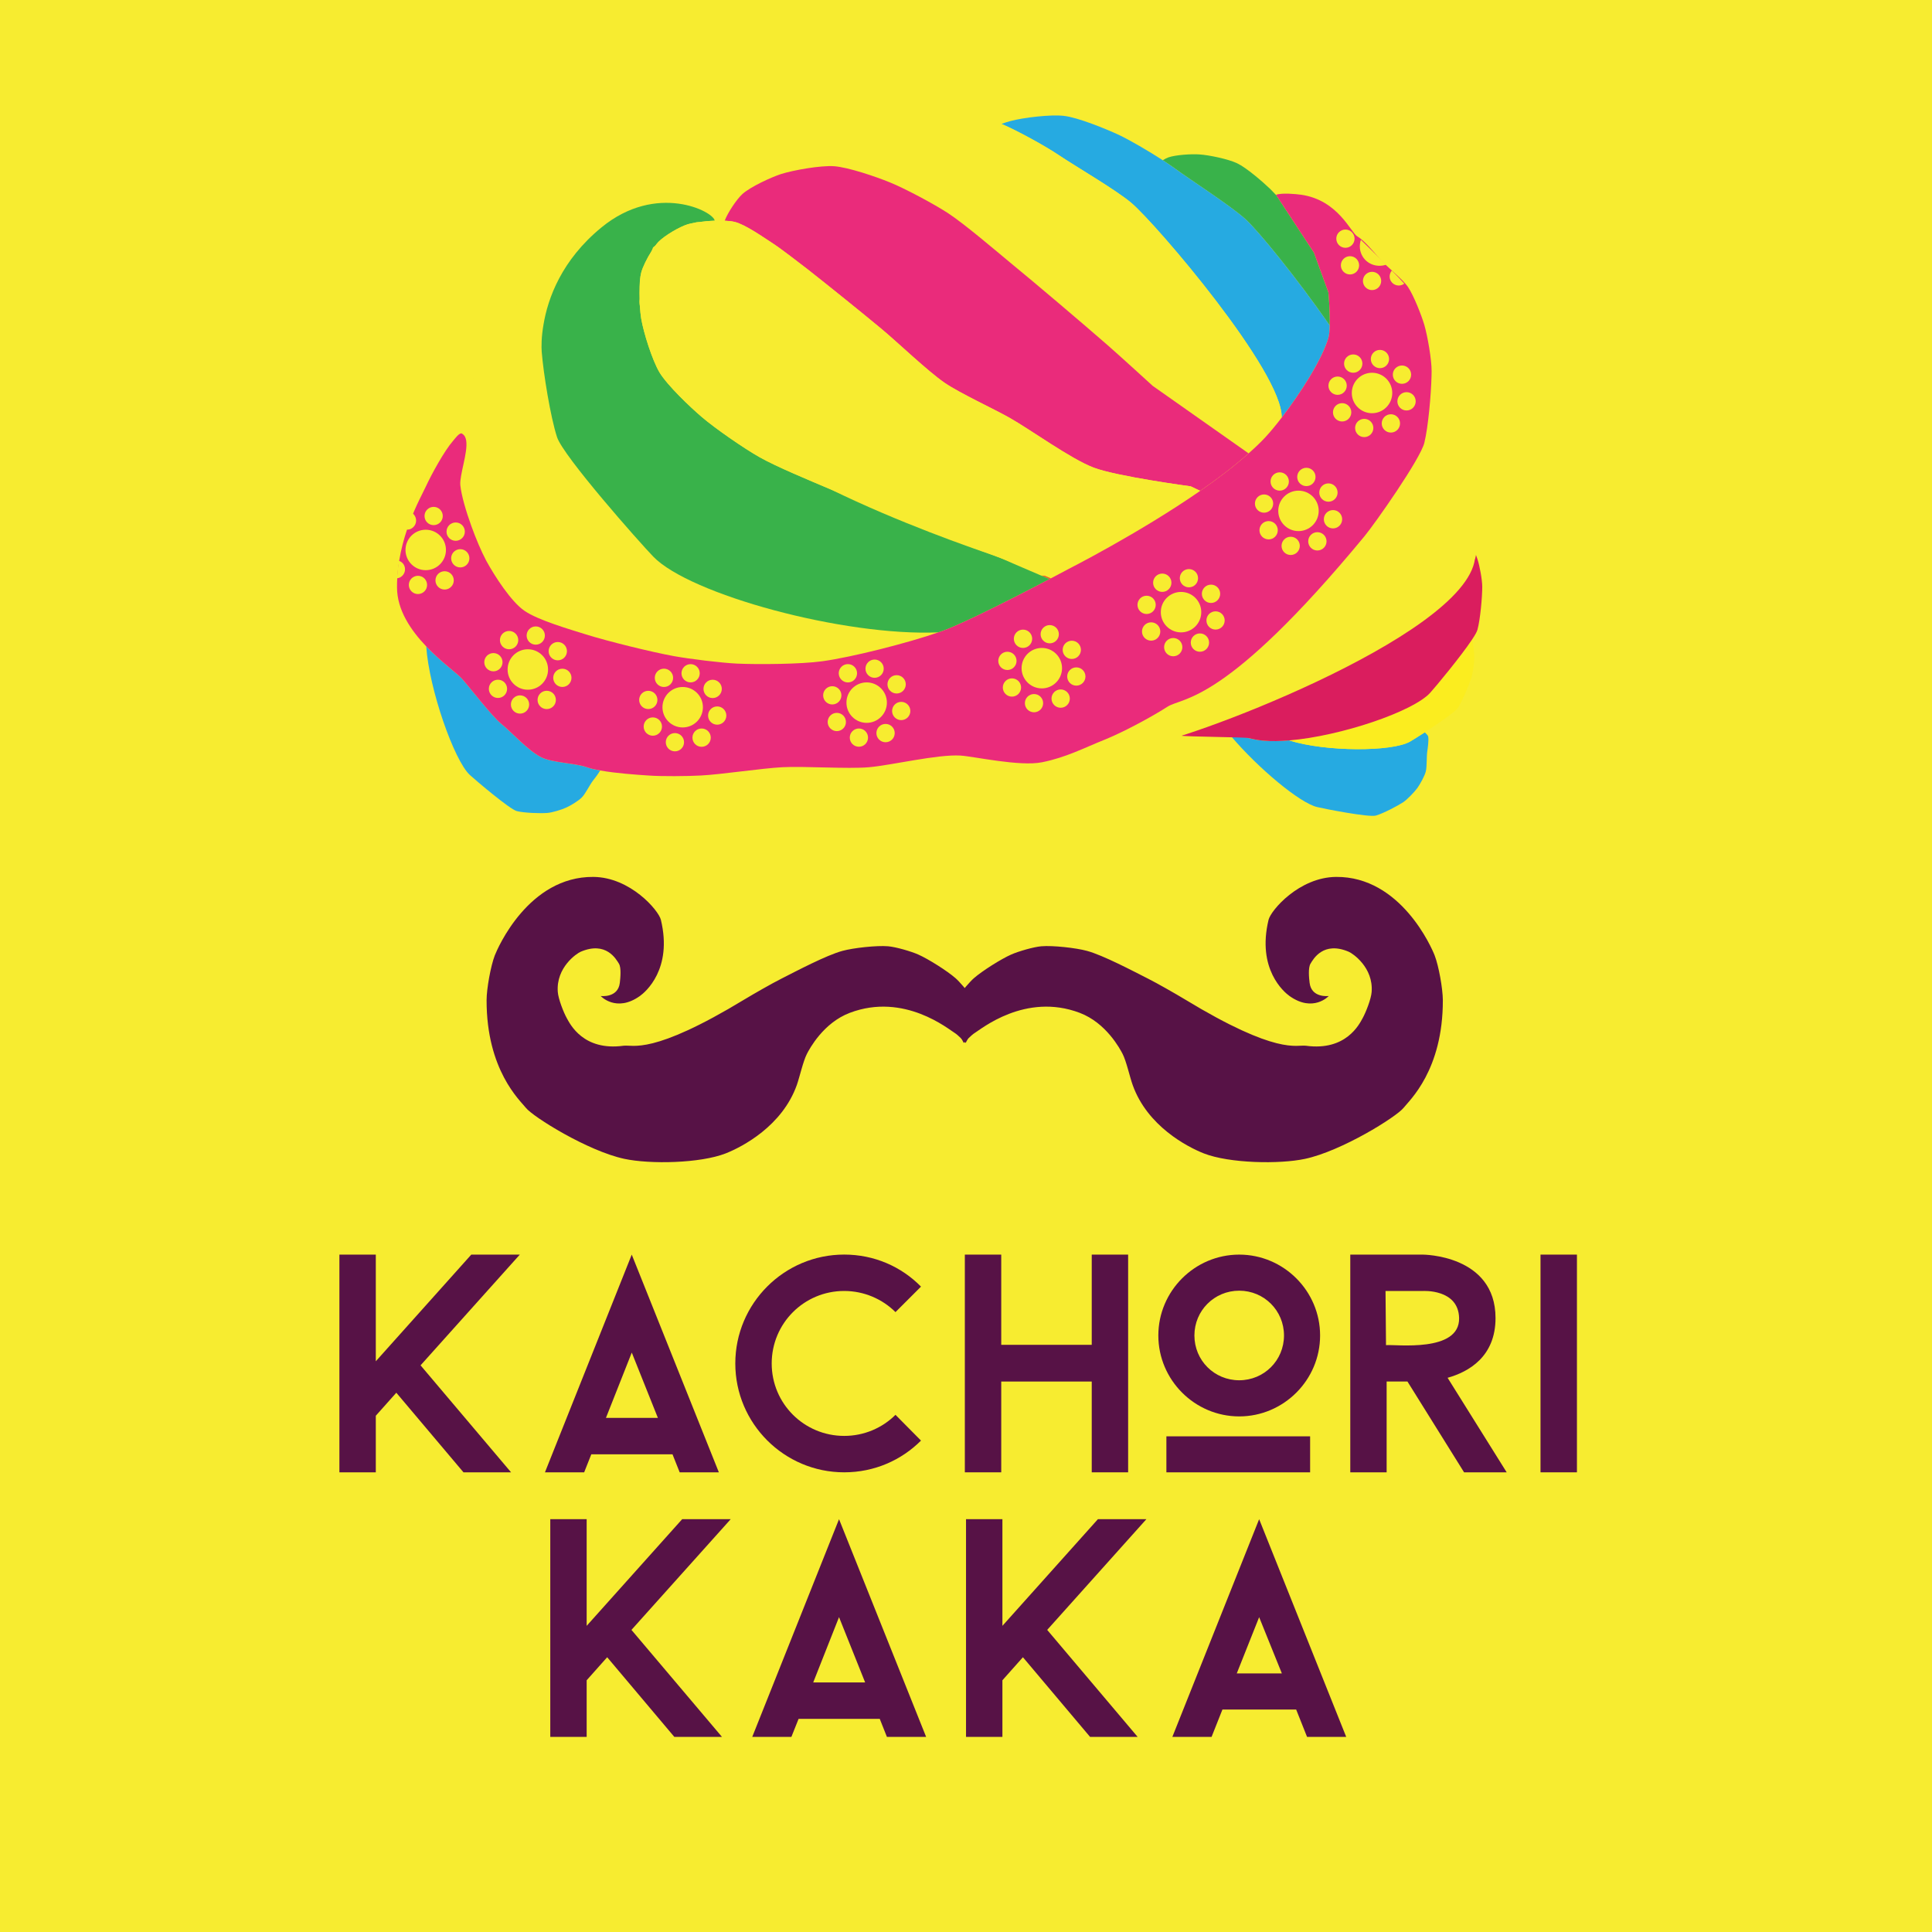 <?xml version="1.0" encoding="utf-8"?>
<!-- Generator: Adobe Illustrator 16.0.0, SVG Export Plug-In . SVG Version: 6.00 Build 0)  -->
<!DOCTYPE svg PUBLIC "-//W3C//DTD SVG 1.1//EN" "http://www.w3.org/Graphics/SVG/1.1/DTD/svg11.dtd">
<svg version="1.1" id="Layer_1" xmlns="http://www.w3.org/2000/svg" xmlns:xlink="http://www.w3.org/1999/xlink" x="0px" y="0px"
	 width="60.947px" height="60.948px" viewBox="0 0 60.947 60.948" enable-background="new 0 0 60.947 60.948" xml:space="preserve">
<g>
	<rect fill="#F7EC30" width="60.947" height="60.948"/>
	<g>
		<g>
			<path fill="#571246" d="M19.92,51.417l2.856,3.376h-1.503l-2.119-2.514l-0.647,0.727v1.787h-1.148v-6.869h1.148v3.365
				l3.013-3.365h1.531L19.92,51.417z"/>
			<path fill="#571246" d="M29.216,54.793h-1.237l-0.226-0.569h-2.561l-0.227,0.569H23.73l2.738-6.869L29.216,54.793z
				 M27.292,53.074l-0.824-2.06l-0.814,2.06H27.292z"/>
			<path fill="#571246" d="M33.035,51.417l2.854,3.376h-1.501l-2.119-2.514l-0.647,0.727v1.787h-1.148v-6.869h1.148v3.365
				l3.013-3.365h1.529L33.035,51.417z"/>
			<path fill="#571246" d="M40.889,53.929h-2.326l-0.343,0.864h-1.237l2.738-6.869l2.747,6.869h-1.235L40.889,53.929z M40.438,52.79
				l-0.717-1.775l-0.706,1.775H40.438z"/>
		</g>
		<g>
			<path fill="#571246" d="M13.267,43.071l2.855,3.375h-1.501l-2.119-2.511l-0.647,0.726v1.785h-1.148v-6.868h1.148v3.365
				l3.012-3.365h1.531L13.267,43.071z"/>
			<path fill="#571246" d="M22.677,46.446h-1.236l-0.226-0.568h-2.562l-0.225,0.568h-1.237l2.738-6.868L22.677,46.446z
				 M20.754,44.729l-0.824-2.061l-0.815,2.061H20.754z"/>
			<path fill="#571246" d="M28.249,44.632l0.805,0.813c-0.619,0.619-1.472,1.001-2.423,1.001c-1.894,0-3.435-1.54-3.435-3.434
				s1.541-3.435,3.435-3.435c0.951,0,1.805,0.382,2.423,1.011l-0.805,0.804c-0.412-0.411-0.991-0.667-1.618-0.667
				c-1.266,0-2.287,1.021-2.287,2.287s1.021,2.285,2.287,2.285C27.258,45.298,27.837,45.044,28.249,44.632z"/>
			<path fill="#571246" d="M35.588,39.578v6.868h-1.148v-2.864h-2.855v2.864h-1.148v-6.868h1.148v2.846h2.855v-2.846H35.588z"/>
			<path fill="#571246" d="M36.541,42.129c0-1.403,1.148-2.551,2.551-2.551c1.403,0,2.552,1.147,2.552,2.551
				s-1.148,2.553-2.552,2.553C37.689,44.682,36.541,43.532,36.541,42.129z M41.329,46.446h-4.534V45.31h4.534V46.446z
				 M37.679,42.129c0,0.786,0.628,1.413,1.413,1.413s1.413-0.627,1.413-1.413c0-0.785-0.628-1.413-1.413-1.413
				S37.679,41.344,37.679,42.129z"/>
			<path fill="#571246" d="M46.186,46.446l-1.786-2.864h-0.657v2.864h-1.147v-4.003l0,0v-1.718v-1.147h2.285
				c0,0,2.297,0,2.297,2.002c0,1.217-0.845,1.697-1.512,1.884l1.864,2.982H46.186z M43.723,42.434
				c0.306-0.029,2.329,0.243,2.306-0.854c-0.021-0.929-1.148-0.854-1.148-0.854h-1.173L43.723,42.434z"/>
			<path fill="#571246" d="M48.597,39.578h1.149v6.868h-1.149V39.578z"/>
		</g>
	</g>
	<g>
		<path fill="#571246" d="M31.009,31.895c0,0-0.61-0.814-0.863-1.035c-0.263-0.231-0.861-0.608-1.18-0.749
			c-0.225-0.1-0.704-0.239-0.95-0.26c-0.36-0.03-1.09,0.05-1.439,0.145c-0.512,0.138-1.457,0.639-1.929,0.878
			c-0.295,0.148-0.869,0.477-1.151,0.647c-2.936,1.784-3.524,1.427-3.829,1.468c-1.266,0.173-1.684-0.685-1.784-0.863
			c-0.108-0.192-0.271-0.614-0.288-0.834c-0.058-0.778,0.6-1.216,0.719-1.267c0.806-0.346,1.121,0.234,1.209,0.374
			c0.08,0.129,0.046,0.455,0.029,0.604c-0.057,0.49-0.604,0.417-0.604,0.417s0.489,0.532,1.237,0
			c0.176-0.125,1.037-0.85,0.662-2.404c-0.073-0.301-0.966-1.343-2.129-1.353c-2.045-0.017-3.02,2.246-3.11,2.475
			c-0.129,0.334-0.258,1.052-0.259,1.411c-0.004,2.216,1.059,3.168,1.238,3.397c0.227,0.288,1.954,1.364,3.108,1.611
			c0.807,0.173,2.39,0.144,3.197-0.172c0.527-0.208,1.784-0.864,2.244-2.159c0.086-0.242,0.199-0.75,0.317-0.979
			c0.082-0.16,0.518-0.979,1.353-1.296c1.721-0.652,3.127,0.527,3.31,0.634c0.102,0.059,0.345,0.316,0.345,0.316L31.009,31.895z"/>
		<path fill="#571246" d="M29.857,31.895c0,0,0.61-0.814,0.863-1.035c0.264-0.231,0.861-0.608,1.181-0.749
			c0.226-0.1,0.704-0.239,0.949-0.26c0.361-0.03,1.091,0.05,1.439,0.145c0.512,0.138,1.457,0.639,1.93,0.878
			c0.294,0.148,0.869,0.477,1.151,0.647c2.936,1.784,3.524,1.427,3.828,1.468c1.267,0.173,1.685-0.685,1.784-0.863
			c0.107-0.192,0.272-0.614,0.288-0.834c0.058-0.778-0.601-1.216-0.72-1.267c-0.807-0.346-1.123,0.234-1.208,0.374
			c-0.08,0.129-0.048,0.455-0.029,0.604c0.057,0.49,0.604,0.417,0.604,0.417s-0.489,0.532-1.238,0
			c-0.176-0.125-1.035-0.85-0.661-2.404c0.073-0.301,0.966-1.343,2.13-1.353c2.044-0.017,3.021,2.246,3.109,2.475
			c0.13,0.334,0.257,1.052,0.259,1.411c0.005,2.216-1.06,3.168-1.237,3.397c-0.228,0.288-1.954,1.364-3.109,1.611
			c-0.806,0.173-2.389,0.144-3.195-0.172c-0.527-0.208-1.784-0.864-2.244-2.159c-0.088-0.242-0.199-0.75-0.317-0.979
			c-0.083-0.16-0.518-0.979-1.353-1.296c-1.721-0.652-3.127,0.527-3.311,0.634c-0.102,0.059-0.346,0.316-0.346,0.316L29.857,31.895z
			"/>
	</g>
	<path fill="none" d="M15.333,17.678c0.004,0.01,0.012,0.021,0.017,0.03c-0.01-0.018-0.019-0.035-0.027-0.052
		C15.326,17.663,15.329,17.672,15.333,17.678z"/>
	<path fill="none" d="M14.545,15.012c-0.02,0.113-0.032,0.218-0.024,0.295c0.036,0.327,0.178,0.814,0.347,1.284
		c-0.117-0.373-0.219-0.781-0.262-1.047C14.583,15.408,14.561,15.217,14.545,15.012z"/>
	<path fill="none" d="M20.187,8.848l-0.113,0.287c0,0,0.045,0.232,0.11,0.513C20.165,9.385,20.163,9.088,20.187,8.848z"/>
	<path fill="none" d="M20.598,7.803l-0.049,0.123c0.043-0.068,0.086-0.131,0.128-0.186C20.631,7.776,20.598,7.803,20.598,7.803z"/>
	<path fill="none" d="M26.375,15.512c-0.05-0.021-0.11-0.047-0.168-0.072c2.137,1.045,4.447,1.848,5.083,2.062
		c-0.365-0.137-0.745-0.279-0.946-0.357C29.344,16.751,27.362,15.937,26.375,15.512z"/>
	<path fill="none" d="M32.238,17.854c0,0-0.301-0.112-0.672-0.25c0.201,0.089,0.685,0.301,1.279,0.553
		c0.04,0.001,0.08,0.002,0.119,0.004L32.238,17.854z"/>
	<path fill="#26AAE1" d="M40.668,23.357c-0.293,0.024-0.564,0.03-0.799,0.009c-0.038-0.004-0.075-0.004-0.113-0.012
		c-0.006,0-0.007,0-0.011,0c-0.126-0.016-0.249-0.045-0.373-0.073c-0.112-0.026-0.225-0.057-0.336-0.089
		c-0.066,0.014-0.131,0.024-0.196,0.038c0.856,1.009,2.164,2.101,2.709,2.229c0.246,0.059,1.637,0.331,1.855,0.269
		c0.231-0.068,0.669-0.296,0.864-0.423c0.131-0.089,0.348-0.316,0.444-0.446c0.08-0.113,0.227-0.37,0.265-0.518
		c0.04-0.14,0.023-0.477,0.047-0.63c0.015-0.113,0.052-0.349,0.03-0.474c-0.005-0.031-0.048-0.08-0.107-0.135
		c-0.212,0.138-0.395,0.252-0.465,0.292C43.917,23.719,41.814,23.72,40.668,23.357z"/>
	<path fill="#FBED1F" d="M40.668,23.357c1.146,0.362,3.249,0.362,3.814,0.036c0.07-0.041,0.253-0.155,0.465-0.292
		c0.419-0.272,0.962-0.644,1.049-0.775c0.133-0.21,0.339-0.692,0.415-0.929c0.053-0.159,0.095-0.486,0.095-0.653
		c0.002-0.142-0.025-0.421-0.068-0.569c-0.354,0.533-1.144,1.482-1.319,1.677C44.581,22.448,42.29,23.222,40.668,23.357z"/>
	<path fill="#DA1D5E" d="M46.557,17.496c-0.009,0.043-0.006,0.095-0.026,0.128c-0.912,1.457-4.54,3.867-9.274,5.583
		c0.111,0.033,2.004,0.047,2.116,0.074c0.124,0.027,0.247,0.057,0.373,0.073c0.004,0,0.005,0,0.011,0
		c0.038,0.008,0.075,0.008,0.113,0.012c0.234,0.021,0.506,0.016,0.799-0.009c1.622-0.135,3.913-0.909,4.45-1.505
		c0.176-0.195,0.965-1.144,1.319-1.677c0.091-0.136,0.154-0.247,0.17-0.31c0.088-0.322,0.151-1.021,0.151-1.352
		c0-0.225-0.082-0.663-0.151-0.874C46.596,17.601,46.577,17.549,46.557,17.496z"/>
	<path fill="#F7EC30" d="M46.53,17.624c0.005-0.039,0.018-0.085,0.026-0.128c0.117-0.575,0.202-1.611,0.202-2.124
		c0-0.375-0.126-1.099-0.229-1.456c-0.092-0.31-0.335-0.933-0.514-1.199c-0.165-0.242-0.626-0.61-0.858-0.854
		c-0.014,0.593-0.104,1.607-0.226,2.104c-0.125,0.51-1.556,2.546-1.893,2.954c-4.394,5.317-5.709,5.055-6.21,5.372
		c-0.433,0.278-1.138,0.663-1.689,0.913c0.119,0.036,0.239,0.074,0.361,0.104c0.188,0.043,0.375,0.094,0.564,0.125
		c0.006,0,0.012,0.003,0.019,0.003c0.057,0.005,0.115,0.008,0.174,0.014C36.961,23.524,46.208,20.126,46.53,17.624z"/>
	<path fill="#F05A29" d="M32.846,18.157c0.084,0.036,0.173,0.073,0.261,0.111c0.017-0.009,0.034-0.018,0.051-0.027l-0.192-0.08
		C32.926,18.16,32.886,18.159,32.846,18.157z"/>
	<path fill="#F7EC30" d="M14.545,15.012c0.016,0.206,0.038,0.396,0.061,0.531c0.043,0.267,0.146,0.674,0.262,1.047
		c0.148,0.41,0.316,0.804,0.455,1.066c0.008,0.017,0.017,0.034,0.027,0.052c0.253,0.462,0.774,1.275,1.196,1.561
		c0.427,0.296,1.443,0.589,1.94,0.745c0.679,0.213,2.064,0.555,2.767,0.683c0.497,0.09,1.494,0.213,1.998,0.237
		c0.67,0.03,2.021,0.019,2.686-0.074c0.928-0.125,2.702-0.577,3.664-0.912c-2.983,0.13-7.843-1.195-8.994-2.39
		c-0.441-0.457-2.839-3.168-3.036-3.77c-0.208-0.638-0.431-2.023-0.483-2.692c-0.011-0.148-0.014-0.459,0.054-0.862
		c-0.146-0.828-0.599-1.514-1.995,0.87c-0.125,0.213-0.436,1.865-0.561,2.584C14.715,14.056,14.625,14.541,14.545,15.012z"/>
	<path fill="#39B24A" d="M17.089,11.097c0.052,0.668,0.275,2.054,0.483,2.692c0.196,0.602,2.594,3.313,3.036,3.77
		c1.15,1.194,6.011,2.52,8.994,2.39c0.045-0.016,0.098-0.033,0.14-0.048c0.744-0.273,2.46-1.158,3.366-1.632
		c-0.088-0.038-0.177-0.075-0.261-0.111c-0.595-0.252-1.078-0.464-1.279-0.553c-0.09-0.033-0.183-0.068-0.276-0.103
		c-0.636-0.214-2.946-1.016-5.083-2.062c-0.646-0.275-1.724-0.72-2.254-1.022c-0.483-0.272-1.399-0.906-1.818-1.266
		c-0.368-0.314-1.08-0.991-1.331-1.404c-0.229-0.385-0.502-1.251-0.577-1.695c-0.018-0.107-0.032-0.25-0.043-0.404
		c-0.064-0.281,0.122-0.4,0.122-0.4l-0.119-0.4c0.009-0.093,0.022-0.18,0.04-0.249c0.046-0.175,0.181-0.448,0.323-0.673l0.049-0.123
		c0,0,0.033-0.026,0.079-0.063c0.032-0.042,0.064-0.082,0.093-0.112c0.189-0.193,0.67-0.479,0.93-0.556
		c0.051-0.015,0.117-0.028,0.183-0.041c0.061-0.017,0.115-0.024,0.167-0.027c0.156-0.021,0.325-0.038,0.493-0.043
		c-0.031-0.29-1.831-1.215-3.571,0.212c-1.263,1.033-1.692,2.241-1.829,3.062C17.075,10.638,17.078,10.949,17.089,11.097z"/>
	<path fill="#39B24A" d="M39.293,6.917c0.387,0.35,1.594,1.819,2.656,3.351c0.012-0.447-0.042-1.04-0.042-1.04l-0.456-1.255
		l-1.185-1.808c-0.006-0.006-0.012-0.013-0.018-0.02c-0.007,0.002-0.035,0.012-0.053,0.019c0.009-0.003,0.025-0.009,0.053-0.019
		c-0.065-0.069-0.127-0.134-0.179-0.185c-0.237-0.226-0.744-0.667-1.04-0.808c-0.274-0.132-0.882-0.26-1.188-0.28
		c-0.248-0.019-0.753,0.012-0.986,0.094c-0.049,0.018-0.11,0.05-0.174,0.088c0.151,0.099,0.287,0.191,0.395,0.27
		C37.581,5.694,38.829,6.494,39.293,6.917z"/>
	<path fill="#26AAE1" d="M35.688,6.4c0.772,0.649,4.785,5.34,4.744,6.774c0.595-0.773,1.278-1.841,1.475-2.521
		c0.025-0.089,0.038-0.229,0.042-0.386c-1.063-1.532-2.27-3.001-2.656-3.351c-0.464-0.423-1.712-1.223-2.217-1.592
		c-0.107-0.078-0.243-0.171-0.395-0.27c-0.452-0.293-1.043-0.637-1.396-0.804c-0.415-0.19-1.271-0.542-1.724-0.595
		c-0.418-0.048-1.271,0.053-1.679,0.162c-0.08,0.021-0.181,0.053-0.289,0.091c0.487,0.205,1.388,0.7,1.813,0.988
		C33.929,5.248,35.211,5.994,35.688,6.4z"/>
	<path fill="#F7EC30" d="M29.902,6.72c0.526,0.345,1.479,1.161,1.963,1.561c0.782,0.64,2.322,1.949,3.082,2.612
		c0.358,0.312,1.417,1.279,1.417,1.279l3.024,2.129c0.189-0.169,0.368-0.336,0.521-0.501c0.153-0.164,0.333-0.381,0.522-0.626
		c0.041-1.434-3.972-6.125-4.744-6.774c-0.478-0.406-1.76-1.152-2.281-1.501c-0.426-0.289-1.326-0.783-1.813-0.988
		c-0.006-0.003-0.015-0.007-0.021-0.009c-0.419-0.176-1.288-0.49-1.742-0.525c-0.42-0.032-1.269,0.104-1.672,0.228
		c-0.325,0.099-0.966,0.389-1.225,0.614c-0.195,0.174-0.5,0.619-0.587,0.867c-0.015,0.044-0.027,0.099-0.039,0.158
		c0.456,0.033,1.328,0.333,1.751,0.505C28.542,5.941,29.467,6.437,29.902,6.72z"/>
	<path fill="#EA2B7B" d="M24.386,7.683c0.281,0.184,0.809,0.598,1.074,0.799c0.592,0.462,1.758,1.403,2.337,1.885
		c0.507,0.42,1.461,1.338,2.006,1.712c0.477,0.325,1.533,0.813,2.036,1.096c0.674,0.38,1.938,1.302,2.66,1.576
		c0.729,0.279,3.063,0.591,3.063,0.591l0.3,0.142c0.556-0.385,1.082-0.786,1.526-1.182l-3.024-2.129c0,0-1.059-0.967-1.417-1.279
		c-0.76-0.664-2.3-1.972-3.082-2.612c-0.483-0.4-1.437-1.216-1.963-1.561c-0.436-0.284-1.36-0.779-1.843-0.973
		c-0.423-0.172-1.295-0.472-1.751-0.505h-0.002c-0.421-0.027-1.264,0.121-1.667,0.247c-0.326,0.108-0.962,0.402-1.217,0.629
		c-0.187,0.171-0.464,0.589-0.561,0.844c0.119,0.006,0.228,0.017,0.311,0.037C23.513,7.081,24.094,7.495,24.386,7.683z"/>
	<path fill="#F7EC30" d="M21.884,7.032c-0.066,0.013-0.132,0.026-0.183,0.041c-0.26,0.077-0.741,0.362-0.93,0.556
		c-0.029,0.03-0.061,0.07-0.093,0.112c-0.042,0.055-0.084,0.118-0.128,0.186c-0.142,0.225-0.277,0.498-0.323,0.673
		c-0.018,0.069-0.03,0.156-0.04,0.249c-0.024,0.24-0.022,0.538-0.003,0.8c0.011,0.154,0.025,0.297,0.043,0.404
		c0.075,0.443,0.348,1.31,0.577,1.695c0.251,0.413,0.963,1.09,1.331,1.404c0.419,0.36,1.335,0.994,1.818,1.266
		c0.53,0.303,1.609,0.747,2.254,1.022c0.058,0.025,0.118,0.051,0.168,0.072c0.987,0.425,2.969,1.24,3.969,1.632
		c0.201,0.079,0.581,0.221,0.946,0.357c0.094,0.035,0.187,0.07,0.276,0.103c0.371,0.138,0.672,0.25,0.672,0.25l0.727,0.307
		l0.192,0.08c0.324-0.17,0.534-0.283,0.534-0.283s2.238-1.135,4.171-2.474l-0.3-0.142c0,0-2.334-0.312-3.063-0.591
		c-0.723-0.273-1.986-1.196-2.66-1.576c-0.503-0.284-1.56-0.771-2.036-1.096c-0.545-0.375-1.499-1.292-2.006-1.712
		c-0.58-0.482-1.746-1.422-2.337-1.885c-0.265-0.201-0.793-0.616-1.074-0.799c-0.292-0.188-0.873-0.602-1.214-0.684
		c-0.083-0.02-0.192-0.031-0.311-0.037c-0.099-0.004-0.207-0.004-0.318,0c-0.168,0.006-0.337,0.022-0.493,0.043
		C21.999,7.007,21.944,7.015,21.884,7.032z"/>
	<path fill="#26AAE1" d="M17.083,23.893c-0.427-0.213-0.906-0.761-1.274-1.063c-0.301-0.246-0.974-1.127-1.234-1.417
		c-0.141-0.162-0.652-0.522-1.129-1.022c0.09,1.342,0.876,3.591,1.374,4.055c0.187,0.17,1.264,1.087,1.486,1.142
		c0.232,0.057,0.727,0.075,0.961,0.057c0.157-0.012,0.458-0.104,0.604-0.173c0.127-0.058,0.38-0.208,0.486-0.319
		c0.104-0.101,0.255-0.407,0.349-0.527c0.058-0.075,0.164-0.207,0.226-0.32c-0.162-0.029-0.306-0.063-0.419-0.102
		C18.155,24.075,17.426,24.062,17.083,23.893z"/>
	<path fill="#EA2B7B" d="M43.04,16.921c0.337-0.407,1.768-2.443,1.893-2.954c0.122-0.498,0.212-1.511,0.226-2.104
		c0.001-0.053,0.003-0.108,0.003-0.153c0-0.373-0.126-1.098-0.229-1.457c-0.09-0.306-0.336-0.931-0.514-1.196
		c-0.177-0.263-0.709-0.67-0.913-0.914c-0.157-0.183-0.477-0.566-0.684-0.683c-0.206-0.116-0.601-1.144-1.77-1.316
		c-0.198-0.027-0.61-0.064-0.799,0l0.013,0.021l1.185,1.808l0.456,1.255c0,0,0.054,0.592,0.042,1.04
		c-0.004,0.157-0.017,0.297-0.042,0.386c-0.196,0.68-0.88,1.747-1.475,2.521c-0.189,0.245-0.369,0.462-0.522,0.626
		c-0.153,0.165-0.332,0.333-0.521,0.501c-0.444,0.396-0.971,0.797-1.526,1.182c-1.933,1.339-4.171,2.474-4.171,2.474
		s-0.21,0.113-0.534,0.283c-0.017,0.009-0.034,0.018-0.051,0.027c-0.905,0.475-2.622,1.359-3.366,1.632
		c-0.042,0.015-0.095,0.032-0.14,0.048c-0.962,0.335-2.736,0.787-3.664,0.912c-0.665,0.093-2.016,0.104-2.686,0.074
		c-0.504-0.024-1.501-0.147-1.998-0.237c-0.702-0.128-2.087-0.47-2.767-0.683c-0.497-0.156-1.513-0.449-1.94-0.745
		c-0.422-0.286-0.943-1.099-1.196-1.561c-0.004-0.009-0.012-0.021-0.017-0.03c-0.004-0.006-0.008-0.015-0.01-0.021
		c-0.139-0.262-0.307-0.656-0.455-1.066c-0.169-0.469-0.312-0.957-0.347-1.284c-0.008-0.077,0.004-0.182,0.024-0.295
		c0.08-0.471,0.314-1.158,0.042-1.323c-0.004-0.003-0.006-0.01-0.012-0.012c-0.08-0.041-0.223,0.161-0.284,0.231
		c-0.275,0.315-0.681,1.057-0.856,1.437c-0.168,0.366-0.916,1.643-0.911,3.183c0,0.721,0.443,1.362,0.922,1.863
		c0.478,0.5,0.988,0.86,1.129,1.022c0.26,0.291,0.933,1.172,1.234,1.417c0.368,0.301,0.847,0.85,1.274,1.063
		c0.343,0.169,1.072,0.182,1.429,0.31c0.113,0.04,0.257,0.073,0.419,0.102c0.498,0.09,1.154,0.135,1.521,0.159
		c0.414,0.031,1.244,0.023,1.656,0c0.645-0.032,1.923-0.228,2.567-0.261c0.684-0.038,2.058,0.059,2.739,0
		c0.723-0.065,2.16-0.411,2.881-0.368c0.411,0.023,1.874,0.354,2.579,0.211c0.761-0.153,1.322-0.452,1.97-0.711
		c0.09-0.036,0.191-0.081,0.296-0.128c0.552-0.25,1.257-0.635,1.689-0.913C37.331,21.976,38.646,22.239,43.04,16.921z"/>
	<path fill="#EA2B7B" d="M40.249,6.146c-0.027,0.009-0.044,0.015-0.053,0.019C40.214,6.159,40.242,6.149,40.249,6.146z"/>
	<g>
		<g>
			<circle fill="#F7EC30" cx="43.282" cy="12.397" r="0.638"/>
			<circle fill="#F7EC30" cx="44.227" cy="11.819" r="0.289"/>
			<circle fill="#F7EC30" cx="42.339" cy="13.007" r="0.289"/>
			<circle fill="#F7EC30" cx="42.689" cy="11.47" r="0.289"/>
			<circle fill="#F7EC30" cx="43.877" cy="13.357" r="0.289"/>
			<circle fill="#F7EC30" cx="43.532" cy="11.326" r="0.288"/>
			<circle fill="#F7EC30" cx="43.036" cy="13.501" r="0.288"/>
			<circle fill="#F7EC30" cx="42.196" cy="12.167" r="0.289"/>
			<circle fill="#F7EC30" cx="44.371" cy="12.66" r="0.289"/>
		</g>
		<g>
			<circle fill="#F7EC30" cx="40.962" cy="16.116" r="0.638"/>
			<circle fill="#F7EC30" cx="41.907" cy="15.538" r="0.289"/>
			<circle fill="#F7EC30" cx="40.02" cy="16.727" r="0.289"/>
			<circle fill="#F7EC30" cx="40.37" cy="15.189" r="0.289"/>
			<circle fill="#F7EC30" cx="41.558" cy="17.077" r="0.289"/>
			<circle fill="#F7EC30" cx="41.211" cy="15.046" r="0.289"/>
			<circle fill="#F7EC30" cx="40.716" cy="17.22" r="0.288"/>
			<circle fill="#F7EC30" cx="39.876" cy="15.886" r="0.288"/>
			<circle fill="#F7EC30" cx="42.051" cy="16.38" r="0.289"/>
		</g>
		<g>
			<circle fill="#F7EC30" cx="37.257" cy="19.311" r="0.638"/>
			<circle fill="#F7EC30" cx="38.203" cy="18.732" r="0.289"/>
			<circle fill="#F7EC30" cx="36.314" cy="19.921" r="0.289"/>
			<circle fill="#F7EC30" cx="36.665" cy="18.383" r="0.289"/>
			<circle fill="#F7EC30" cx="37.853" cy="20.271" r="0.289"/>
			<circle fill="#F7EC30" cx="37.506" cy="18.24" r="0.288"/>
			<circle fill="#F7EC30" cx="37.011" cy="20.415" r="0.288"/>
			<circle fill="#F7EC30" cx="36.171" cy="19.081" r="0.288"/>
			<circle fill="#F7EC30" cx="38.346" cy="19.573" r="0.288"/>
		</g>
		<g>
			<circle fill="#F7EC30" cx="32.865" cy="21.078" r="0.638"/>
			<circle fill="#F7EC30" cx="33.811" cy="20.5" r="0.288"/>
			<circle fill="#F7EC30" cx="31.923" cy="21.688" r="0.288"/>
			<circle fill="#F7EC30" cx="32.272" cy="20.151" r="0.289"/>
			<circle fill="#F7EC30" cx="33.46" cy="22.038" r="0.289"/>
			<circle fill="#F7EC30" cx="33.115" cy="20.007" r="0.288"/>
			<circle fill="#F7EC30" cx="32.619" cy="22.182" r="0.288"/>
			<circle fill="#F7EC30" cx="31.78" cy="20.848" r="0.288"/>
			<circle fill="#F7EC30" cx="33.954" cy="21.341" r="0.288"/>
		</g>
		<g>
			<circle fill="#F7EC30" cx="27.34" cy="22.165" r="0.638"/>
			<circle fill="#F7EC30" cx="28.285" cy="21.588" r="0.289"/>
			<circle fill="#F7EC30" cx="26.398" cy="22.776" r="0.288"/>
			<circle fill="#F7EC30" cx="26.748" cy="21.239" r="0.289"/>
			<circle fill="#F7EC30" cx="27.936" cy="23.126" r="0.289"/>
			<circle fill="#F7EC30" cx="27.59" cy="21.094" r="0.288"/>
			<circle fill="#F7EC30" cx="27.095" cy="23.269" r="0.288"/>
			<circle fill="#F7EC30" cx="26.255" cy="21.935" r="0.288"/>
			<circle fill="#F7EC30" cx="28.43" cy="22.429" r="0.288"/>
		</g>
		<g>
			<circle fill="#F7EC30" cx="21.536" cy="22.31" r="0.638"/>
			<circle fill="#F7EC30" cx="22.481" cy="21.732" r="0.289"/>
			<circle fill="#F7EC30" cx="20.594" cy="22.92" r="0.289"/>
			<circle fill="#F7EC30" cx="20.945" cy="21.383" r="0.289"/>
			<circle fill="#F7EC30" cx="22.133" cy="23.27" r="0.289"/>
			<circle fill="#F7EC30" cx="21.786" cy="21.239" r="0.288"/>
			<circle fill="#F7EC30" cx="21.291" cy="23.414" r="0.288"/>
			<circle fill="#F7EC30" cx="20.451" cy="22.08" r="0.288"/>
			<circle fill="#F7EC30" cx="22.625" cy="22.573" r="0.288"/>
		</g>
		<g>
			<circle fill="#F7EC30" cx="16.651" cy="21.12" r="0.638"/>
			<circle fill="#F7EC30" cx="17.596" cy="20.542" r="0.289"/>
			<circle fill="#F7EC30" cx="15.709" cy="21.73" r="0.288"/>
			<circle fill="#F7EC30" cx="16.06" cy="20.193" r="0.289"/>
			<circle fill="#F7EC30" cx="17.247" cy="22.08" r="0.289"/>
			<circle fill="#F7EC30" cx="16.901" cy="20.049" r="0.288"/>
			<circle fill="#F7EC30" cx="16.405" cy="22.224" r="0.288"/>
			<circle fill="#F7EC30" cx="15.565" cy="20.89" r="0.288"/>
			<circle fill="#F7EC30" cx="17.74" cy="21.383" r="0.288"/>
		</g>
		<g>
			<circle fill="#F7EC30" cx="13.43" cy="17.349" r="0.638"/>
			<circle fill="#F7EC30" cx="14.375" cy="16.771" r="0.289"/>
			<circle fill="#F7EC30" cx="14.026" cy="18.309" r="0.289"/>
			<circle fill="#F7EC30" cx="13.68" cy="16.278" r="0.288"/>
			<circle fill="#F7EC30" cx="13.185" cy="18.452" r="0.288"/>
			<circle fill="#F7EC30" cx="14.52" cy="17.612" r="0.288"/>
			<line fill="none" x1="13.088" y1="15.989" x2="13.088" y2="15.989"/>
			<path fill="#F7EC30" d="M12.642,18.203c0.135-0.085,0.176-0.263,0.091-0.398c-0.036-0.057-0.091-0.093-0.15-0.114
				c-0.03,0.199-0.048,0.384-0.059,0.553C12.565,18.238,12.605,18.226,12.642,18.203z"/>
			<path fill="#F7EC30" d="M13.082,16.268c-0.021-0.035-0.05-0.063-0.082-0.084c-0.074,0.158-0.141,0.332-0.199,0.521
				c0.064,0.008,0.131,0,0.189-0.038C13.127,16.581,13.168,16.402,13.082,16.268z"/>
		</g>
		<path fill="#F7EC30" d="M42.93,7.566c-0.056,0.173-0.044,0.366,0.06,0.532c0.159,0.252,0.467,0.343,0.737,0.252
			C43.432,8.054,43.136,7.768,42.93,7.566z"/>
		<circle fill="#F7EC30" cx="42.587" cy="8.37" r="0.288"/>
		<path fill="#F7EC30" d="M43.881,8.873c0.085,0.134,0.263,0.175,0.397,0.09c0.007-0.005,0.012-0.013,0.019-0.018
			c-0.116-0.127-0.25-0.268-0.389-0.41C43.829,8.628,43.812,8.763,43.881,8.873z"/>
		<circle fill="#F7EC30" cx="43.283" cy="8.863" r="0.288"/>
		<circle fill="#F7EC30" cx="42.443" cy="7.529" r="0.288"/>
	</g>
</g>
</svg>
